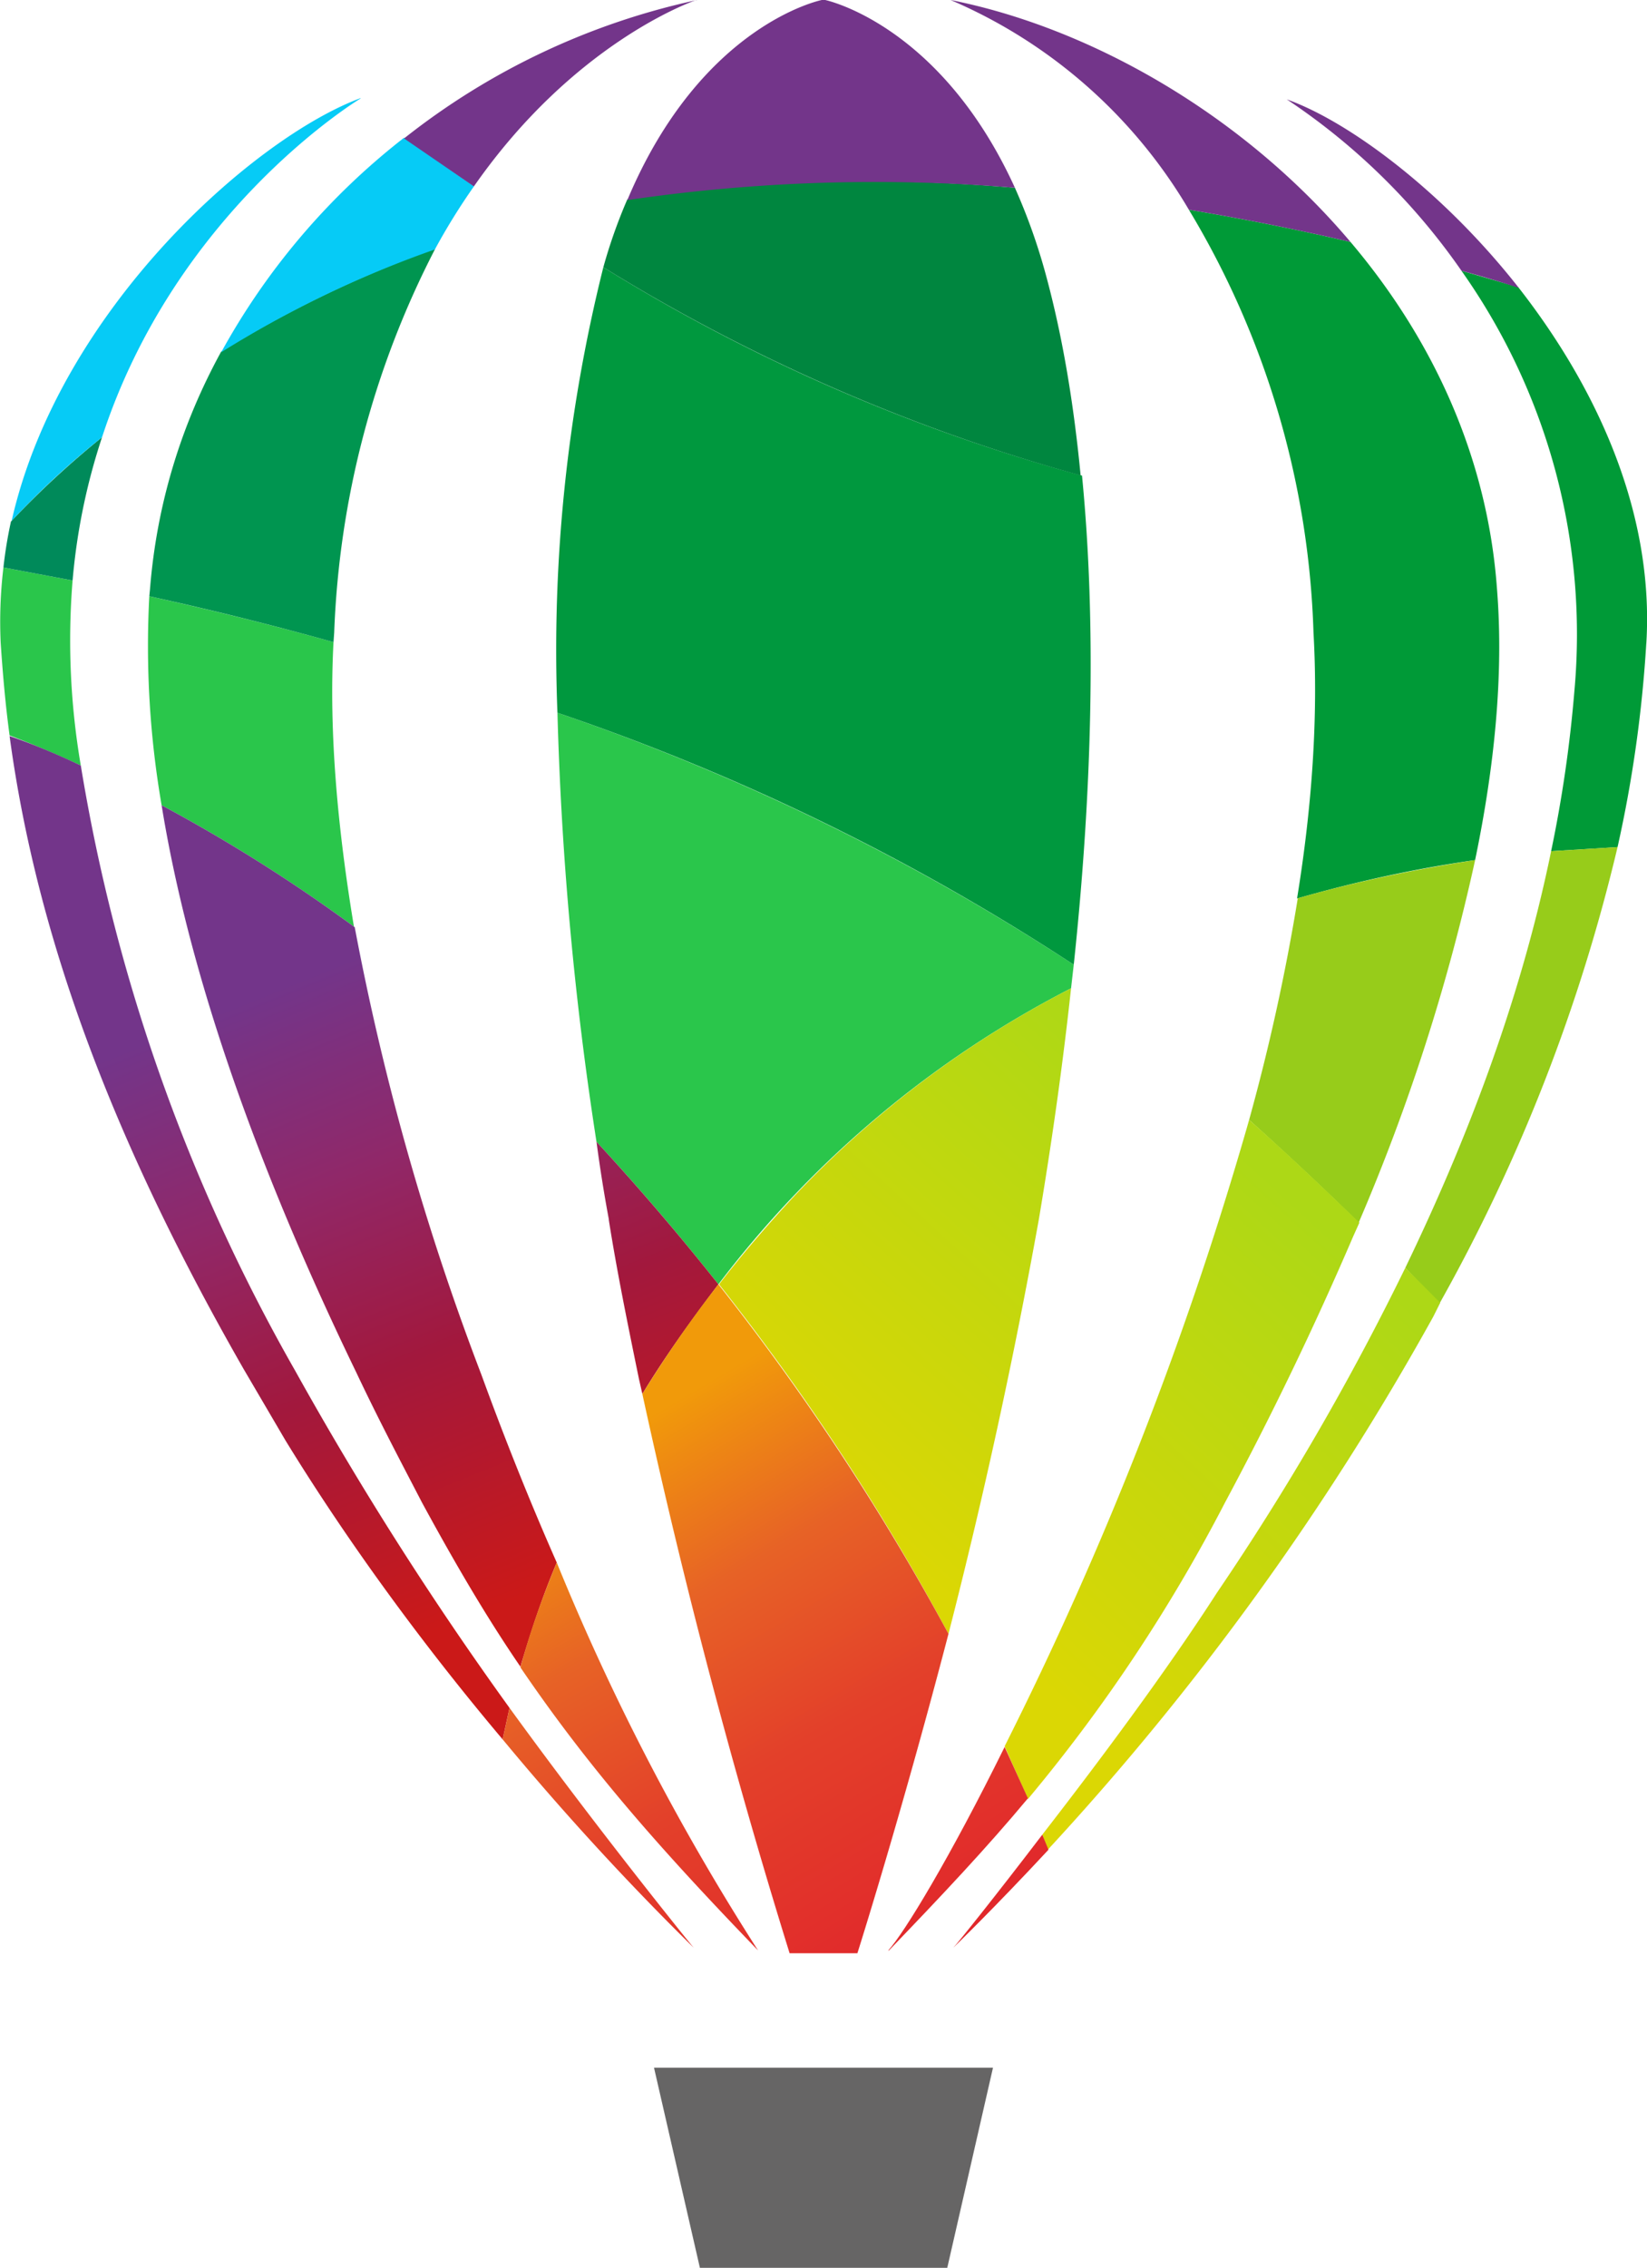 <svg viewBox="0 0 240.5 330.9" style="enable-background:new 0 0 240.52 330.92" xml:space="preserve" xmlns="http://www.w3.org/2000/svg"><path d="M11.8 111.7a163 163 0 0 0-10.4-4.4c-.6-4.4-1-9-1.3-13.5a67 67 0 0 1 .4-11l10.1 1.9a108 108 0 0 0 1.2 27zm40 23.6a234.8 234.8 0 0 0-28.2-17.8A136.7 136.7 0 0 1 21.8 87c7.7 1.7 16.9 3.9 26.9 6.7-.7 13.1.6 27.2 3 41.6zm105 5.4-.4 3.5a151.4 151.4 0 0 0-51.5 43.2 356.7 356.7 0 0 0-17.8-20.8 492.6 492.6 0 0 1-5.7-62.6 337.3 337.3 0 0 1 75.3 36.7z" style="enable-background:new 0 0 240.52 330.92;fill:#2ac64b"/><path d="M14.9 63.8a91 91 0 0 0-4.3 20.9L.5 82.8a63 63 0 0 1 1.1-6.7 134 134 0 0 1 13.3-12.3z" style="enable-background:new 0 0 240.52 330.92;fill:#008a5a"/><path d="M63.5 36.4a132.3 132.3 0 0 0-14.7 55.9l-.1 1.4c-10-2.8-19.1-5-26.9-6.7l.1-1c1-12.7 4.7-24.3 10.4-34.7a165 165 0 0 1 31.2-15z" style="enable-background:new 0 0 240.52 330.92;fill:#009550"/><path d="M156.7 140.7A333.4 333.4 0 0 0 81.4 104a230 230 0 0 1 6.7-65A265 265 0 0 0 158 69.4c2.1 21.5 1.5 45.9-1.2 71.3z" style="enable-background:new 0 0 240.52 330.92;fill:#00983e"/><path d="M240.4 93.8c-.6 10-2 20-4.2 29.8l-9.7.6a191 191 0 0 0 3.4-23.4 91.8 91.8 0 0 0-16.5-61.3l8.3 2.4c11.2 14.3 19.9 32.6 18.7 52zm-25 31.7c-7.8 1.1-16.6 2.9-26 5.6 2.2-13.5 3.1-26.6 2.4-38.8a127 127 0 0 0-18.2-61.7c8.4 1.4 16.3 3 23.6 4.7 11.7 13.8 20 31 21.4 50.7 1 12.6-.4 26-3.2 39.5z" style="enable-background:new 0 0 240.52 330.92;fill:#009a37"/><path d="M157.9 69.4A268 268 0 0 1 88.1 39c1-3.6 2.2-6.9 3.5-9.9 3.6-.6 7.3-1 11.2-1.5a249 249 0 0 1 45.4-.2 87 87 0 0 1 4.6 13c2.4 8.9 4 18.6 5 29z" style="enable-background:new 0 0 240.52 330.92;fill:#00863f"/><path d="M52.6 14.4c-.8.5-27 16.6-37.7 49.4C9 68.5 4.7 72.8 1.7 76c7-30.9 35.5-56 51-61.7zm16.6 12.8a94 94 0 0 0-5.7 9.2c-12 4.2-22.4 9.5-31.2 15A101.8 101.8 0 0 1 59 20.1l10.1 7z" style="enable-background:new 0 0 240.52 330.92;fill:#06cbf6"/><path d="M221.7 42c-2.6-.9-5.4-1.7-8.3-2.5a95 95 0 0 0-25.5-25c9 3.2 22.7 13.3 33.8 27.4zm-24.5-6.7c-7.3-1.7-15.2-3.3-23.6-4.7A74.2 74.2 0 0 0 138.8 0c20.2 4 42.5 16.5 58.4 35.3zm-49-7.9a248.2 248.2 0 0 0-56.6 1.8C102.4 3.5 120 0 120 0h.5s16.8 3.5 27.7 27.4zM101.7 0c-.9.3-18 6.4-32.5 27.2l-10.2-7A104.3 104.3 0 0 1 101.8 0Z" style="enable-background:new 0 0 240.52 330.92;display:inline;fill:url(#a)"/><path d="M120.3 331h18l6.7-29.3H95.5l6.7 29.2z" style="enable-background:new 0 0 240.52 330.92;display:inline;fill:#666565"/><linearGradient id="a" gradientUnits="userSpaceOnUse" x1="-44783.7" y1="21855.8" x2="-44925.5" y2="22206.3" gradientTransform="matrix(.253 0 0 -.253 11407.8 5762)"><stop offset="0" style="stop-color:#cb1918"/><stop offset=".4" style="stop-color:#a2183d"/><stop offset=".7" style="stop-color:#902869"/><stop offset="1" style="stop-color:#73358a"/></linearGradient><path d="M52 200.2c3.4 7.2 6.8 13.6 9.6 19 5 9.2 9.6 17 14.4 24 1.4-4.8 3.1-10 5.3-15.2-3.8-8.6-7.5-17.8-11-27.4a378.4 378.4 0 0 1-18.5-65.3 234.6 234.6 0 0 0-28.2-17.8c4.8 29.6 17.4 60 28.4 82.7z" style="fill:url(#a)"/><linearGradient id="b" gradientUnits="userSpaceOnUse" x1="-44855.4" y1="21826.8" x2="-44997.1" y2="22177.4" gradientTransform="matrix(.253 0 0 -.253 11407.8 5762)"><stop offset="0" style="stop-color:#cb1918"/><stop offset=".4" style="stop-color:#a2183d"/><stop offset=".7" style="stop-color:#902869"/><stop offset="1" style="stop-color:#73358a"/></linearGradient><path d="m35.6 199.8 6.1 10.4c10 16.3 21.4 31.4 31.7 43.6l1-4.6A495.5 495.5 0 0 1 43.1 200a263.9 263.9 0 0 1-31.3-88.3c-4-1.9-7.5-3.3-10.4-4.3 4.1 30.4 15.8 60.3 34.2 92.4z" style="fill:url(#b)"/><linearGradient id="c" gradientUnits="userSpaceOnUse" x1="-44658.6" y1="21906.4" x2="-44800.3" y2="22257" gradientTransform="matrix(.253 0 0 -.253 11407.8 5762)"><stop offset="0" style="stop-color:#cb1918"/><stop offset=".4" style="stop-color:#a2183d"/><stop offset=".7" style="stop-color:#902869"/><stop offset="1" style="stop-color:#73358a"/></linearGradient><path d="M88.9 178c1.2 7.6 2.8 15.4 4.4 23.2l.5 2.2c3.2-5.3 7-10.6 11.1-16a362.2 362.2 0 0 0-17.8-20.8 221 221 0 0 0 1.8 11.3z" style="fill:url(#c)"/><path d="M226.5 124.2c-4.6 22.4-12.7 43-21.3 60.8l5 5.2a256.8 256.8 0 0 0 26-66.6l-9.7.6zm-37 6.9a303.9 303.9 0 0 1-7.1 32.3c5 4.5 10.6 9.7 16 15a292.3 292.3 0 0 0 17-52.9c-7.8 1.2-16.6 2.9-26 5.6z" style="fill:#97cc1a"/><linearGradient id="d" gradientUnits="userSpaceOnUse" x1="-44367.2" y1="22104.8" x2="-44572.9" y2="21880.1" gradientTransform="matrix(.253 0 0 -.253 11407.8 5762)"><stop offset="0" style="stop-color:#add816"/><stop offset="1" style="stop-color:#dbd704"/></linearGradient><path d="M116 174.5c-4 4.3-7.7 8.6-11 12.9a345 345 0 0 1 33.5 51 846.5 846.5 0 0 0 13.2-60.5c1.9-11.3 3.5-22.6 4.7-33.7a150 150 0 0 0-40.4 30.3zm89.2 10.5a383.3 383.3 0 0 1-27.5 47.4c-7.4 11.5-17.5 25-25.5 35.3l.8 2.2a400 400 0 0 0 56.3-77.8l1-2a351 351 0 0 0-5.1-5.1zm-22.8-21.6-.4 1.4a522.7 522.7 0 0 1-35.3 90l3.4 7.7a237.8 237.8 0 0 0 28.8-43.3 497 497 0 0 0 18.7-38.8l.9-2c-5.5-5.3-11-10.5-16.1-15z" style="fill:url(#d)"/><linearGradient id="e" gradientUnits="userSpaceOnUse" x1="-44522.8" y1="21673.1" x2="-44697.9" y2="21968.4" gradientTransform="matrix(.253 0 0 -.253 11407.8 5762)"><stop offset="0" style="stop-color:#e1282b"/><stop offset=".4" style="stop-color:#e3402a"/><stop offset=".7" style="stop-color:#e76226"/><stop offset="1" style="stop-color:#f19a0a"/></linearGradient><path d="M129.8 284.6c7.7-8 14.3-15 20.3-22.2l-3.4-7.5c-8 16.2-14.7 27.2-17 29.7z" style="fill:url(#e)"/><linearGradient id="f" gradientUnits="userSpaceOnUse" x1="-44511.6" y1="21679.7" x2="-44686.7" y2="21975" gradientTransform="matrix(.253 0 0 -.253 11407.8 5762)"><stop offset="0" style="stop-color:#e1282b"/><stop offset=".4" style="stop-color:#e3402a"/><stop offset=".7" style="stop-color:#e76226"/><stop offset="1" style="stop-color:#f19a0a"/></linearGradient><path d="M139.2 284.2c.4-.4 5.9-5.7 13.9-14.3l-.9-2.2c-7.1 9.3-12.5 16-13 16.5z" style="fill:url(#f)"/><linearGradient id="g" gradientUnits="userSpaceOnUse" x1="-44541.4" y1="21662.1" x2="-44716.5" y2="21957.4" gradientTransform="matrix(.253 0 0 -.253 11407.8 5762)"><stop offset="0" style="stop-color:#e1282b"/><stop offset=".4" style="stop-color:#e3402a"/><stop offset=".7" style="stop-color:#e76226"/><stop offset="1" style="stop-color:#f19a0a"/></linearGradient><path d="M93.8 203.4a969.7 969.7 0 0 0 21.5 81.6h9.9s6.3-19.8 13.3-46.6a353 353 0 0 0-33.6-51 176 176 0 0 0-11.1 16z" style="fill:url(#g)"/><linearGradient id="h" gradientUnits="userSpaceOnUse" x1="-44637.9" y1="21604.8" x2="-44813" y2="21900.1" gradientTransform="matrix(.253 0 0 -.253 11407.8 5762)"><stop offset="0" style="stop-color:#e1282b"/><stop offset=".4" style="stop-color:#e3402a"/><stop offset=".7" style="stop-color:#e76226"/><stop offset="1" style="stop-color:#f19a0a"/></linearGradient><path d="M76 243.3c10 14.7 20.4 26.5 34.7 41.3A347.3 347.3 0 0 1 81.3 228c-2.2 5.3-4 10.4-5.3 15.3z" style="fill:url(#h)"/><linearGradient id="i" gradientUnits="userSpaceOnUse" x1="-44670.3" y1="21585.6" x2="-44845.4" y2="21881" gradientTransform="matrix(.253 0 0 -.253 11407.8 5762)"><stop offset="0" style="stop-color:#e1282b"/><stop offset=".4" style="stop-color:#e3402a"/><stop offset=".7" style="stop-color:#e76226"/><stop offset="1" style="stop-color:#f19a0a"/></linearGradient><path d="M73.4 253.8a406 406 0 0 0 27.9 30.4c-.7-.8-14.2-17.5-26.9-35l-1 4.6z" style="fill:url(#i)"/></svg>